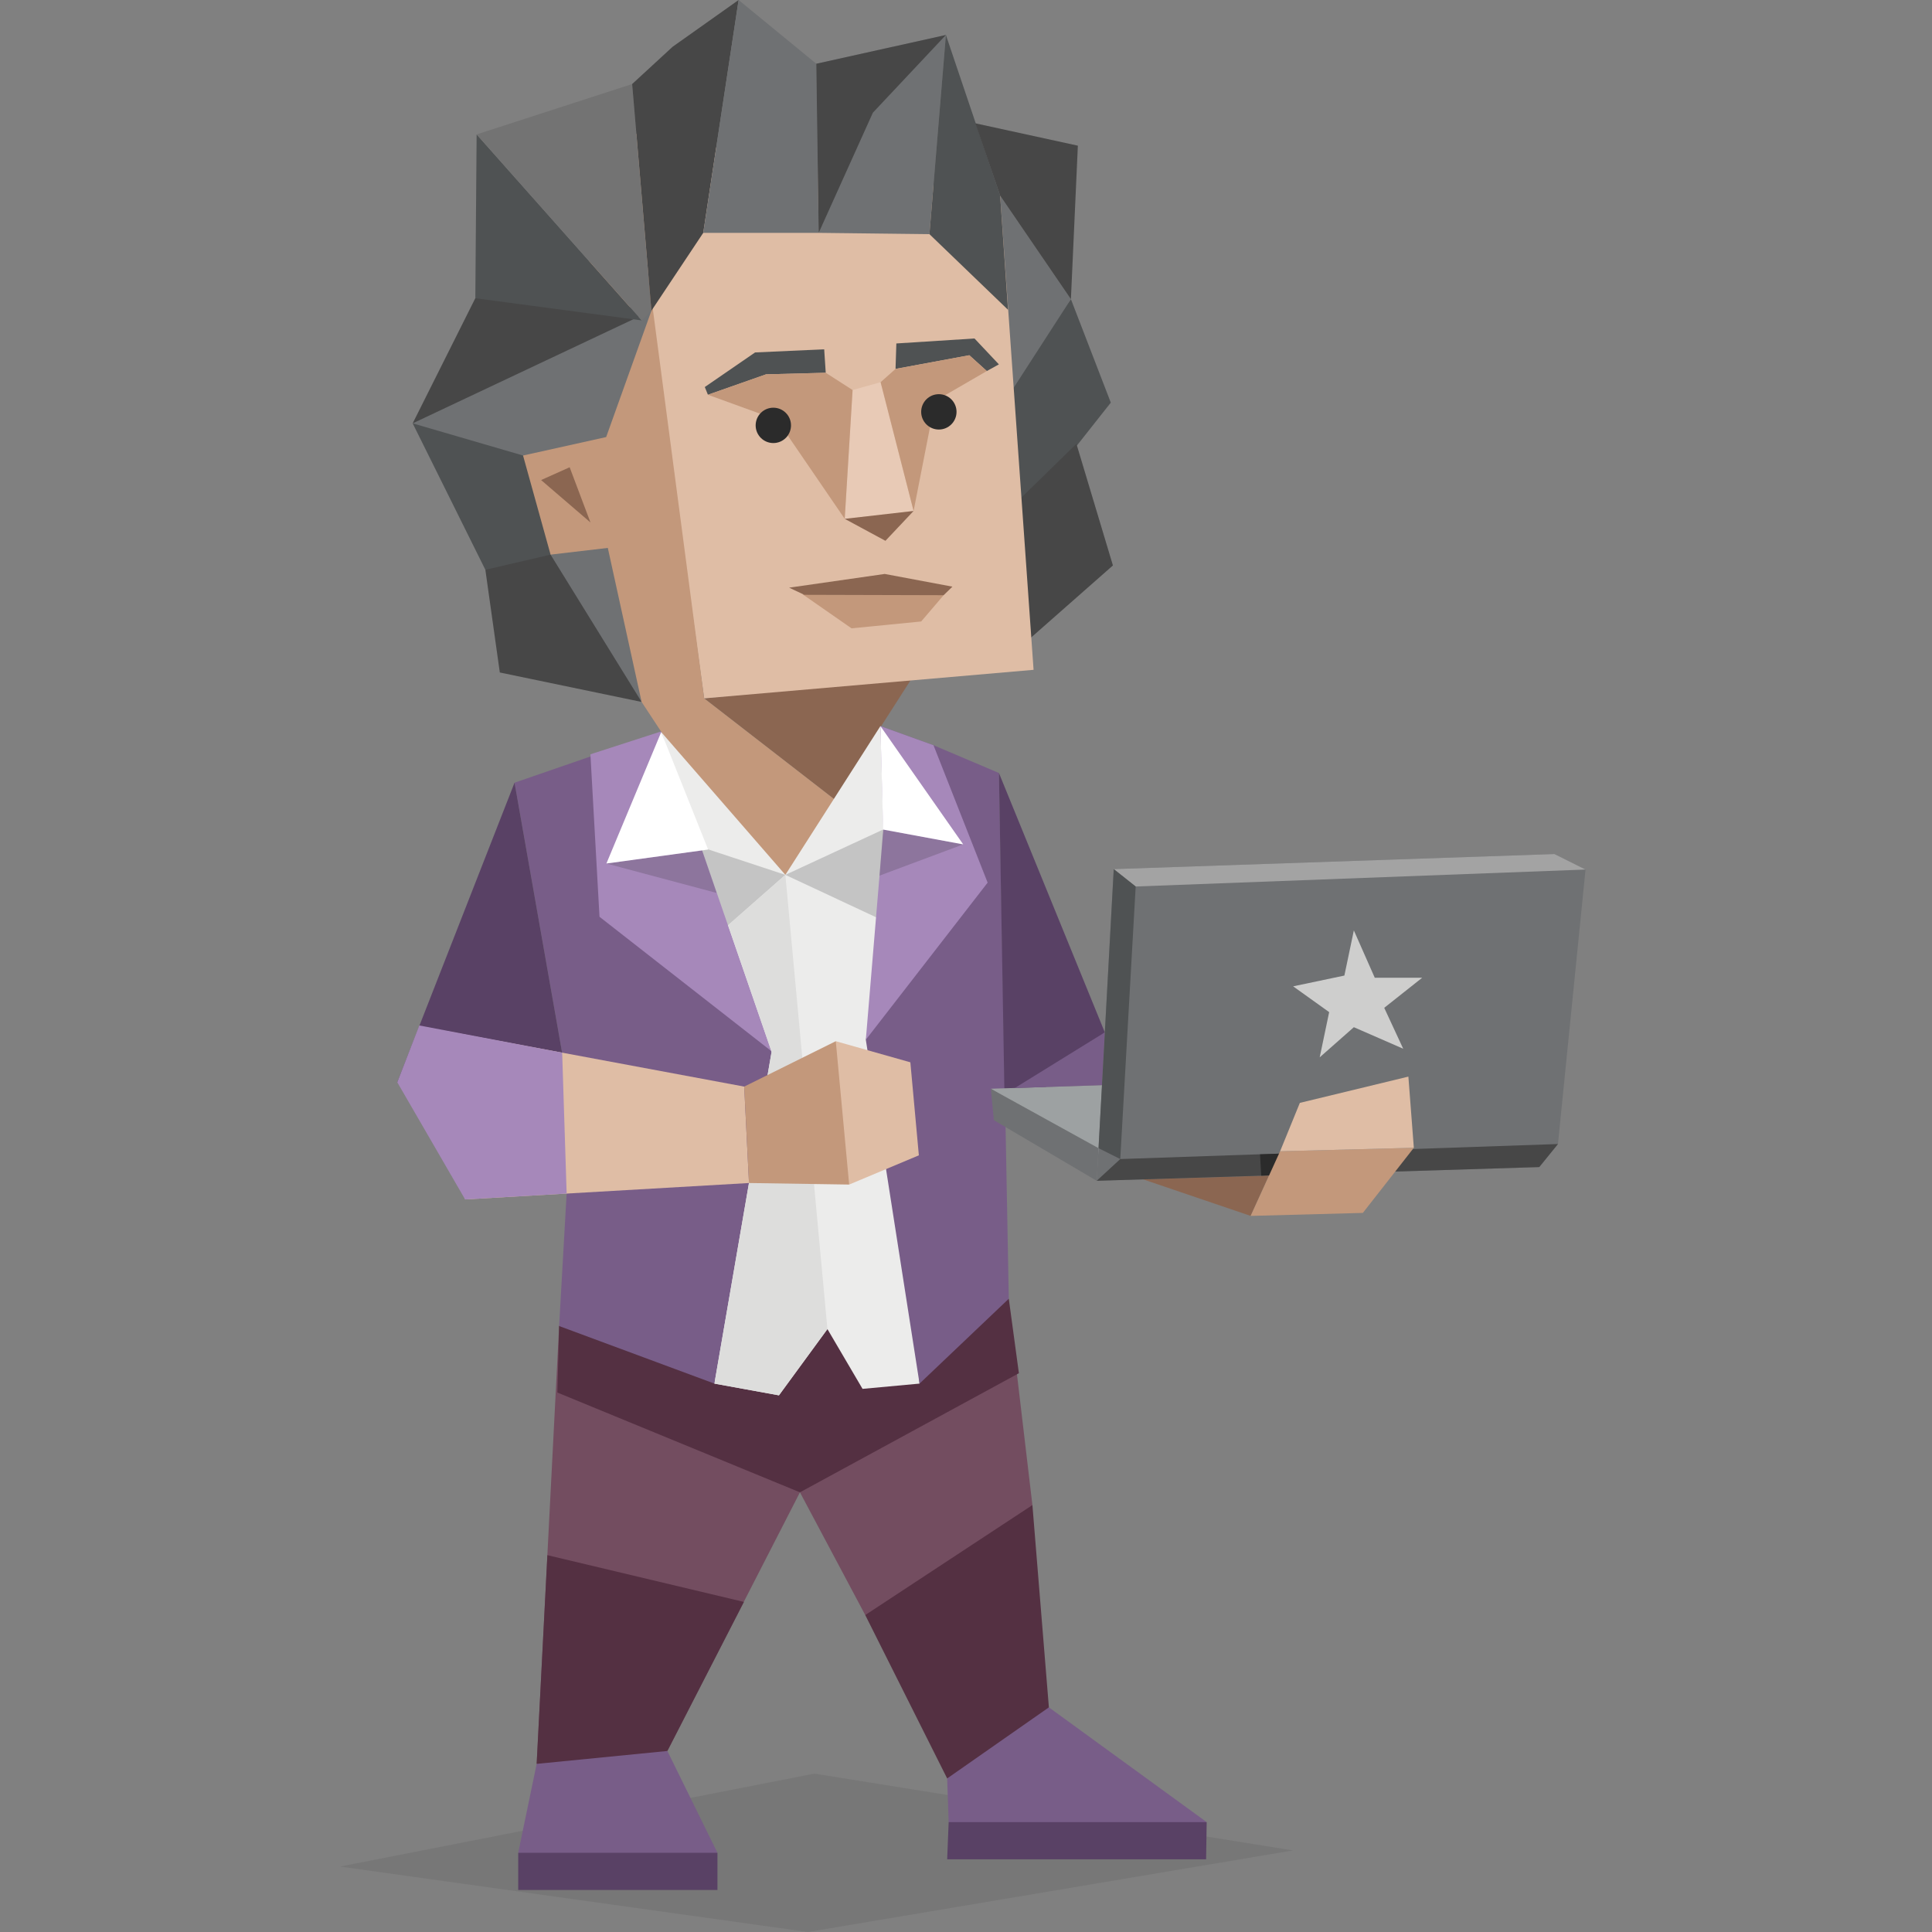 <svg id="illustration" xmlns="http://www.w3.org/2000/svg" viewBox="0 0 400 400"><rect x="0" y="0" width="400" height="400" fill="#808080" stroke="none"/><defs><style>.cls-1,.cls-11{fill:#4f5253;}.cls-1,.cls-19,.cls-2,.cls-20,.cls-21,.cls-22,.cls-23,.cls-24,.cls-25,.cls-26,.cls-27,.cls-28,.cls-29,.cls-31,.cls-34{fill-rule:evenodd;}.cls-10,.cls-2{fill:#474747;}.cls-20,.cls-3{fill:#6f7173;}.cls-17,.cls-24,.cls-33,.cls-4{fill:#2b2b2b;}.cls-4{opacity:0.1;}.cls-22,.cls-5{fill:#8b6651;}.cls-26,.cls-6{fill:#785d88;}.cls-23,.cls-7{fill:#594165;}.cls-8{fill:#734d60;}.cls-9{fill:#543042;}.cls-12,.cls-28{fill:#dfbda5;}.cls-13,.cls-27{fill:#c3987b;}.cls-14{fill:#ececeb;}.cls-15{fill:#c4c4c4;}.cls-16,.cls-34{fill:#a688ba;}.cls-17{opacity:0.2;}.cls-18{fill:#fff;}.cls-19{fill:#7f5d4e;}.cls-21{fill:#a3a3a3;}.cls-25{fill:#9da1a2;}.cls-29{fill:#cececd;}.cls-30{fill:#dddddc;}.cls-31{fill:#737373;}.cls-32{fill:#e8cab6;}</style></defs><title>Logician (INTP) personality</title><polygon class="cls-1" points="208.14 80.24 221.72 61.94 229.98 83.36 210.2 108.39 208.14 80.24"/><polygon class="cls-2" points="209.7 104.74 212.31 133.02 230.42 117.07 222.86 91.89 209.7 104.74"/><polygon class="cls-3" points="207.07 40.5 221.72 61.94 209.25 81.24 207.07 66.85 207.07 40.5"/><polygon class="cls-4" points="267.7 383.11 168.61 367.21 70.39 386.45 167.28 400 267.7 383.11"/><polygon class="cls-5" points="188.94 140.19 145.79 144.59 172.74 165.48 188.94 140.19"/><polygon class="cls-6" points="138.17 362.52 148.54 383.6 129.48 387.45 107.29 383.6 111.11 365.19 127.79 358.83 138.17 362.52"/><rect class="cls-7" x="107.29" y="383.6" width="41.25" height="7.7"/><polygon class="cls-6" points="217.16 353.49 249.83 377.25 219 379.6 196.41 377.25 196.1 368.21 207.79 354.27 217.16 353.49"/><polygon class="cls-7" points="249.83 377.25 249.71 384.95 196.1 384.95 196.41 377.25 249.83 377.25"/><polygon class="cls-8" points="165.62 308.97 179.14 334.38 201.81 338.43 213.75 311.61 208.12 263.95 178.34 285.96 165.62 308.97"/><polygon class="cls-8" points="165.62 308.97 138.17 362.52 130.8 336.75 111.11 365.19 115.76 274.54 130.48 247.05 143.19 268.97 165.62 308.97"/><polygon class="cls-9" points="210.95 284.31 165.62 308.97 115.4 288.31 115.76 274.54 208.86 268.89 210.95 284.31"/><polygon class="cls-10" points="100.49 117.97 103.48 139.23 132.84 145.33 127.39 121.31 117.8 113.09 108.58 108.17 100.49 117.97"/><polygon class="cls-11" points="85.44 87.65 100.49 117.97 113.99 114.83 110 89.51 85.44 87.65"/><polygon class="cls-12" points="207.07 40.5 213.99 138.68 145.79 144.59 129.56 27.32 207.07 40.5"/><polygon class="cls-13" points="133.38 50.47 145.79 144.59 172.74 165.48 169.59 205.36 156.48 189.45 136.86 151.44 132.84 145.33 121.74 120.94 113.99 114.83 108.29 94.31 117.11 82.95 122.34 51.81 133.38 50.47"/><polygon class="cls-3" points="119.85 61.94 134.87 64.33 125.5 90.49 108.29 94.31 85.44 87.65 103.41 76.1 119.85 61.94"/><polygon class="cls-5" points="122.25 108.17 117.94 96.74 112.03 99.39 122.25 108.17"/><polygon class="cls-10" points="134.87 64.33 85.44 87.65 98.41 61.74 119.85 61.94 134.87 64.33"/><polygon class="cls-14" points="136.9 151.57 149.21 219.78 147.91 286.46 161.27 288.89 171.31 275.17 178.58 287.55 190.38 286.46 185.67 211.25 182.28 150.33 162.6 181.13 165.38 198.68 162.6 181.13 136.9 151.57"/><polygon class="cls-15" points="162.6 181.13 183.35 190.83 182.84 171.75 162.6 181.13"/><polygon class="cls-15" points="162.6 181.13 146.71 195.12 135.62 176.55 143.47 174.82 162.6 181.13"/><polygon class="cls-6" points="182.28 150.33 193.27 154.29 206.82 160.04 208.86 268.89 190.38 286.46 179.26 215.27 185.67 189.49 182.28 150.33"/><polygon class="cls-6" points="136.9 151.57 143.47 188.15 159.75 217.77 147.91 286.46 115.76 274.54 118.34 229.1 106.53 162.05 136.9 151.57"/><polygon class="cls-16" points="122.24 156.17 124.12 189.81 159.72 217.64 136.86 151.44 122.24 156.17"/><polygon class="cls-16" points="182.28 150.33 193.27 154.29 204.48 182.74 179.26 215.27 182.89 171.76 182.28 150.33"/><polygon class="cls-17" points="148.38 184.88 125.55 178.78 145.36 176.06 148.38 184.88"/><polygon class="cls-17" points="199.42 174.82 182.09 181.29 182.84 171.75 199.42 174.82"/><polygon class="cls-18" points="146.61 175.89 125.55 178.78 136.9 151.57 146.61 175.89"/><polygon class="cls-18" points="182.84 171.75 199.42 174.82 182.28 150.33 182.84 171.75"/><polygon class="cls-9" points="213.75 311.61 217.16 353.49 196.1 368.21 179.14 334.38 213.75 311.61"/><polygon class="cls-9" points="138.17 362.52 111.11 365.19 113.33 321.98 154.02 331.66 138.17 362.52"/><path class="cls-19" d="M206.73,160.08h0Z"/><polygon class="cls-20" points="328.27 180.03 321.83 176.82 230.58 179.94 227.06 244.47 295.54 242.35 318.69 241.63 322.56 236.86 328.27 180.03"/><polygon class="cls-21" points="328.27 180.03 321.83 176.82 230.59 179.94 235.13 183.54 328.27 180.03"/><polygon class="cls-22" points="236.66 244.17 258.93 251.74 262.74 243.38 236.66 244.17"/><polygon class="cls-2" points="322.56 236.86 231.94 239.97 227.06 244.47 318.69 241.63 322.56 236.86"/><polygon class="cls-23" points="206.82 160.04 228.74 213.74 208.07 232.94 206.82 160.04"/><polygon class="cls-24" points="268.39 238.72 260.87 238.99 261.13 243.41 261.14 243.41 267.34 243.22 268.39 238.72"/><polygon class="cls-25" points="228.16 224.67 205.13 225.41 227.35 239.36 227.06 244.47 228.16 224.67"/><polygon class="cls-20" points="205.13 225.41 227.44 237.72 227.06 244.47 205.77 231.92 205.13 225.41"/><polygon class="cls-26" points="228.16 224.67 228.74 213.74 210.11 225.26 228.16 224.67"/><polygon class="cls-1" points="230.59 179.94 235.13 183.54 231.94 239.97 227.44 237.72 230.59 179.94"/><polygon class="cls-27" points="282.16 251.12 292.72 237.64 265.03 238.36 258.93 251.74 282.16 251.12"/><polygon class="cls-28" points="292.72 237.64 291.59 222.9 269.12 228.34 265.03 238.36 292.72 237.64"/><polygon class="cls-29" points="278.34 201.98 280.3 192.63 284.63 202.43 294.45 202.43 286.59 208.66 290.52 217.13 280.3 212.67 273.23 218.91 275.19 209.55 267.73 204.21 278.34 201.98"/><polygon class="cls-30" points="147.91 286.46 161.27 288.89 171.31 275.17 162.6 181.13 150.74 191.54 159.75 217.77 147.91 286.46"/><polygon class="cls-1" points="98.41 61.74 98.68 27.83 132.86 66.34 98.41 61.74"/><polygon class="cls-31" points="132.86 66.34 134.87 64.33 130.88 17.4 98.68 27.83 132.86 66.34"/><polygon class="cls-2" points="134.87 64.33 130.88 17.4 139.26 9.68 152.92 0 145.6 48.21 134.87 64.33"/><polygon class="cls-20" points="145.6 48.21 169.5 48.21 169.01 13.2 152.92 0 145.6 48.21"/><polygon class="cls-20" points="169.01 13.2 195.84 7.24 192.43 48.48 169.5 48.21 169.01 13.2"/><polygon class="cls-1" points="192.43 48.48 208.7 64.14 207.07 40.5 195.84 7.24 192.43 48.48"/><polygon class="cls-2" points="169.01 13.2 195.84 7.24 180.72 23.33 169.5 48.21 169.01 13.2"/><polygon class="cls-2" points="207.07 40.5 201.94 25.53 223.16 30.16 221.72 61.94 207.07 40.5"/><polygon class="cls-3" points="113.99 114.83 125.84 113.44 132.84 145.33 113.99 114.83"/><polygon class="cls-32" points="182.32 79.13 189.15 105.79 174.89 107.42 176.52 80.75 182.32 79.13"/><polygon class="cls-11" points="185.58 71.11 201.76 70.08 206.81 75.44 204.31 76.82 200.69 73.55 185.41 76.38 185.58 71.11"/><polygon class="cls-11" points="170.96 77.18 170.64 72.32 156.33 72.97 145.92 80.13 146.57 81.73 158.61 77.5 170.96 77.18"/><polygon class="cls-13" points="146.57 81.73 158.61 77.5 170.96 77.18 176.52 80.75 174.89 107.42 160.88 86.93 146.57 81.73"/><polygon class="cls-13" points="185.41 76.38 200.69 73.55 204.31 76.82 193.61 83.02 189.15 105.79 182.32 79.13 185.41 76.38"/><polygon class="cls-5" points="174.89 107.42 189.15 105.79 183.32 111.97 174.89 107.42"/><circle class="cls-33" cx="160.11" cy="88.07" r="3.66"/><circle class="cls-33" cx="194.38" cy="85.27" r="3.66"/><polygon class="cls-13" points="195.37 123.23 190.72 128.67 176.3 130.09 166.11 123 183.21 121.22 195.37 123.23"/><polygon class="cls-5" points="183.17 118.83 197.19 121.46 195.37 123.23 166.52 123.15 163.38 121.67 183.17 118.83"/><polygon class="cls-23" points="106.53 162.05 82.25 224.07 118.34 229.1 106.53 162.05"/><polygon class="cls-28" points="154.08 224.97 92.28 213.45 96.3 248.33 155.07 244.93 154.08 224.97"/><polygon class="cls-28" points="188.48 219.94 190.24 239.2 175.81 245.25 167.63 230.22 173.04 215.57 188.48 219.94"/><polygon class="cls-27" points="173.04 215.57 154.08 224.97 155.07 244.93 175.81 245.25 173.04 215.57"/><polygon class="cls-34" points="86.81 212.31 82.25 224.07 96.3 248.33 117.32 247.12 116.39 217.94 86.81 212.31"/></svg>



